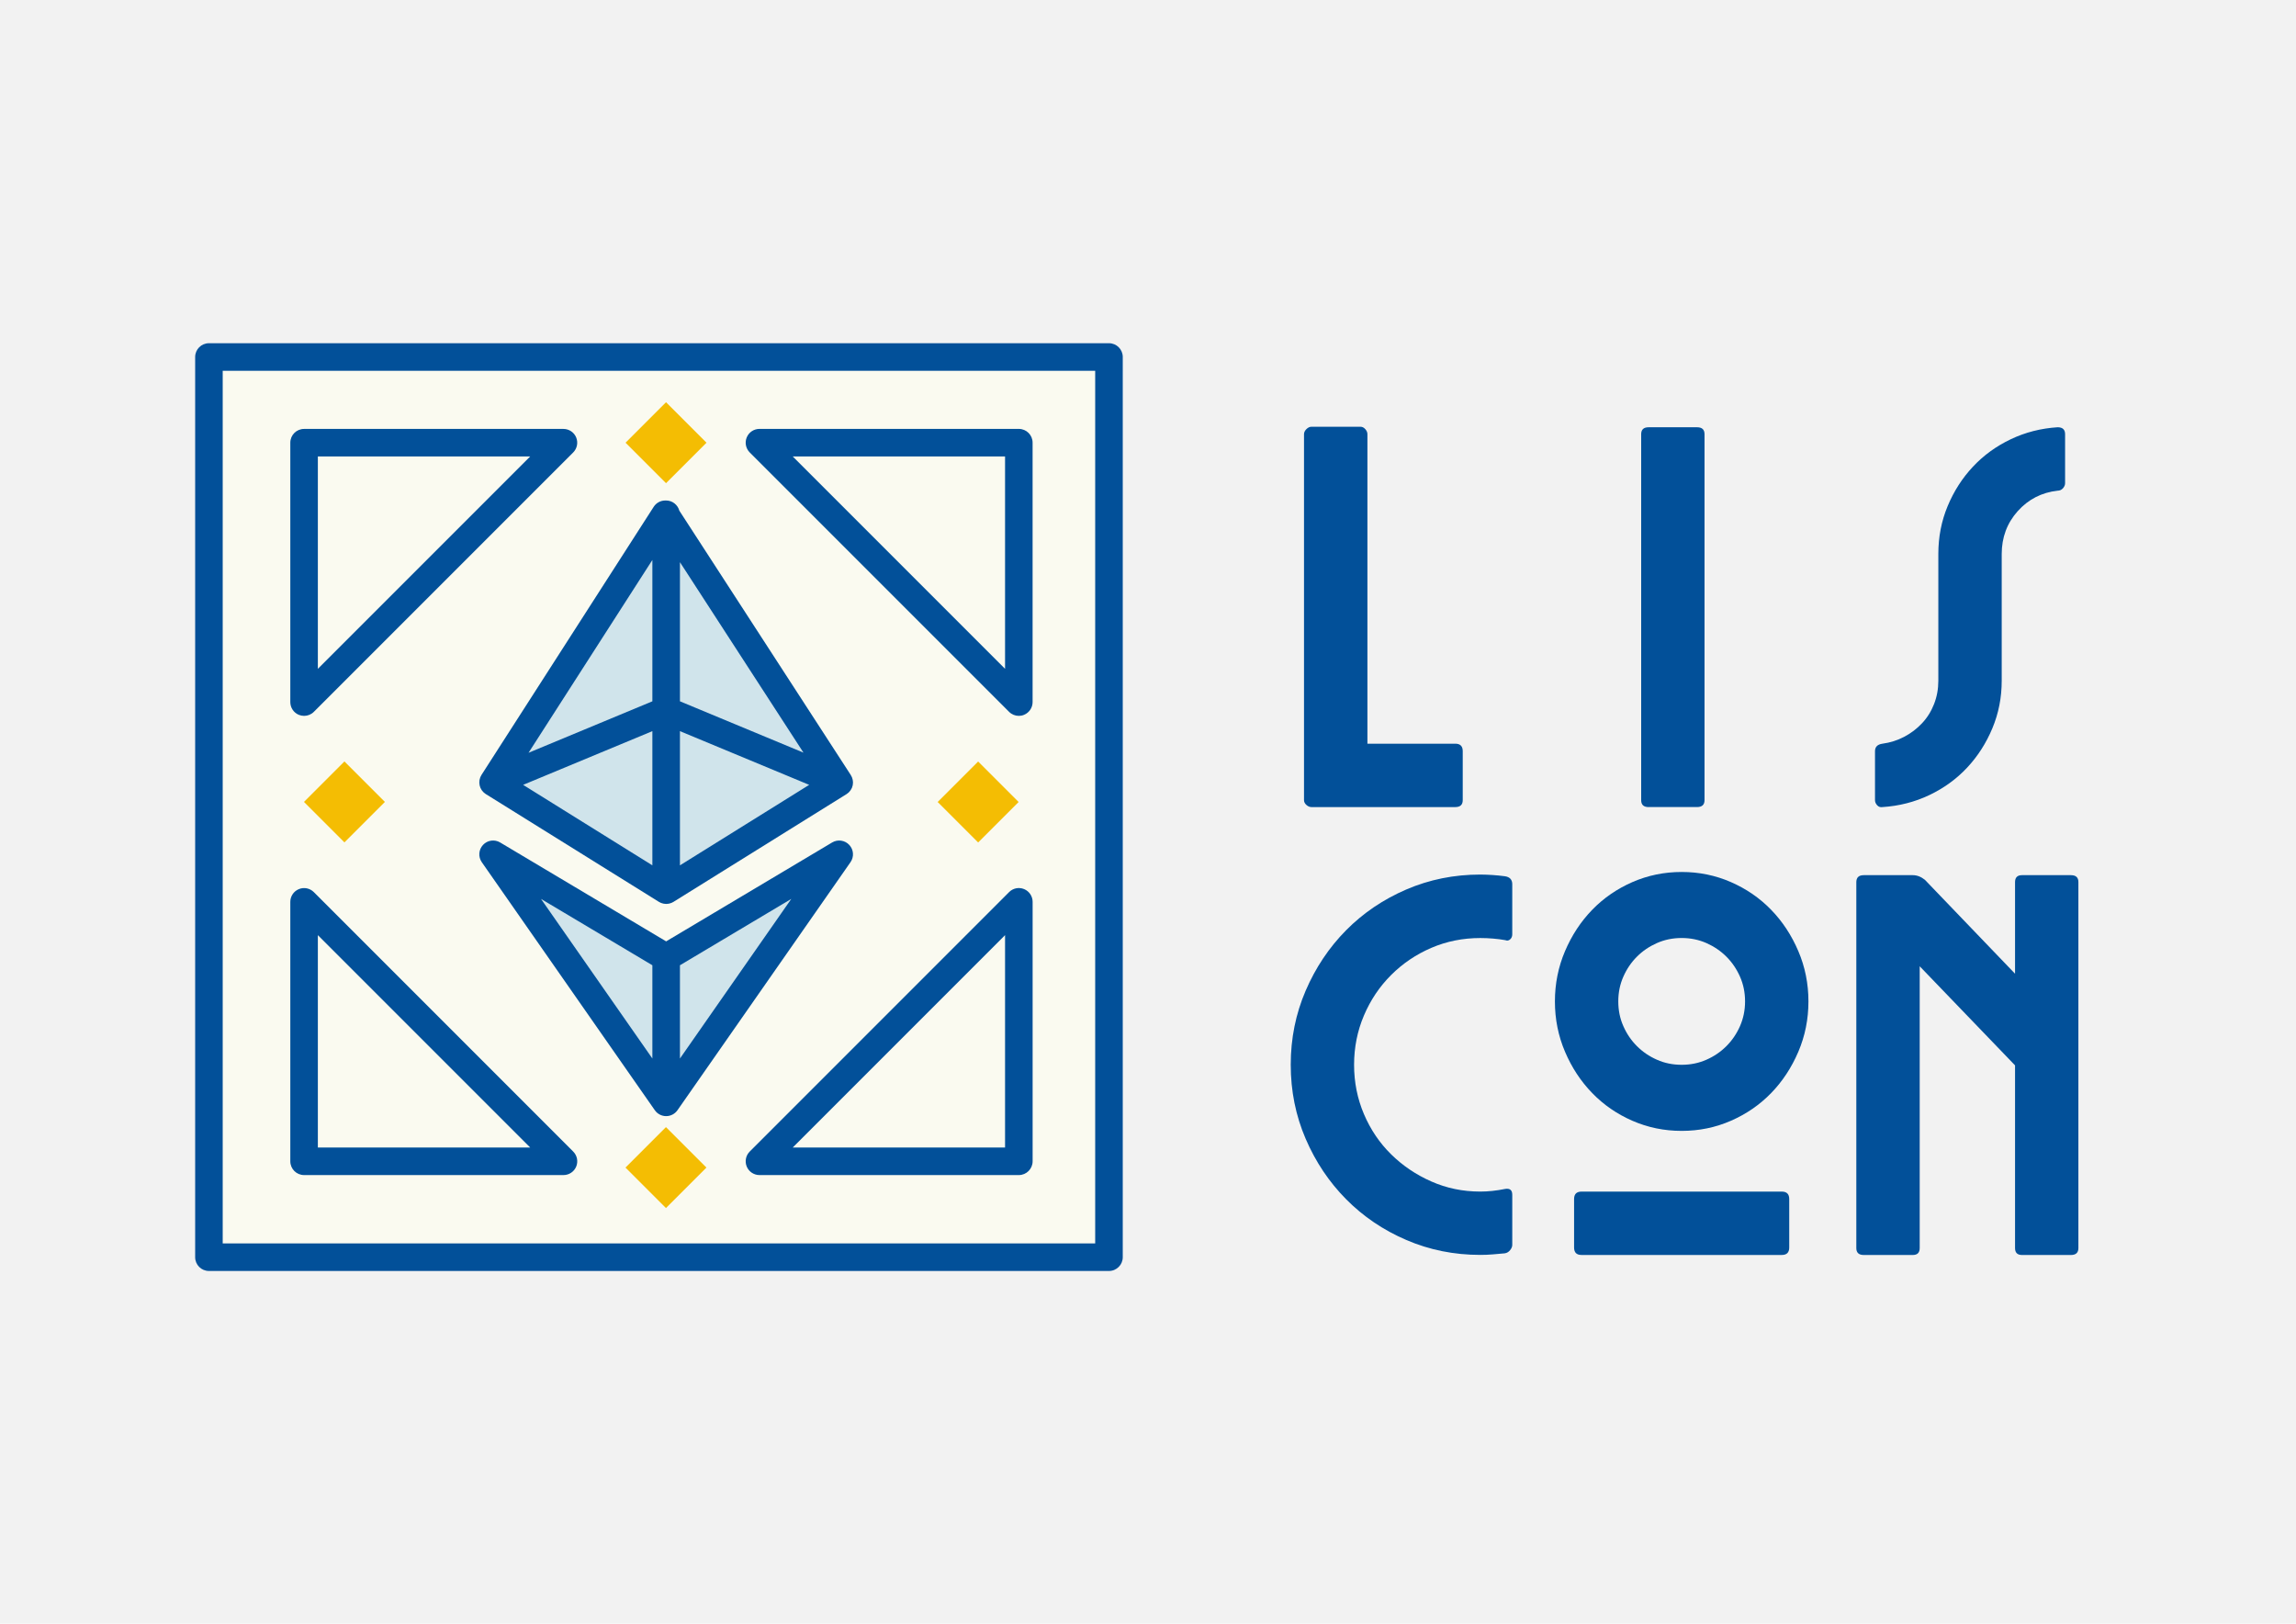 <svg
   version="1.1"
   viewBox="0 0 841.89 595.28"
   style="enable-background:new 0 0 841.89 595.28;"
   xmlns="http://www.w3.org/2000/svg">
   <defs id="defs69" />
<style type="text/css" id="style2">
	.st0{fill:#025099;}
	.st1{fill:#FAFAF0;}
	.st2{fill:#D0E4EB;}
	.st3{fill:#F4BD03;}
</style>
<rect
   style="opacity:1;fill:#f2f2f2;stroke-width:2;stroke-linecap:round;stroke-linejoin:round"
   id="rect1010"
   width="841.89"
   height="595.28"
   x="0" y="0" />
   <g id="g64">
	<g id="g16">
		<path
   class="st0"
   d="M480.89,156.45h17.97c0.65,0,1.24,0.29,1.76,0.88c0.52,0.58,0.78,1.2,0.78,1.86v113.46h32.22    c1.82,0,2.73,0.91,2.73,2.73v17.97c0,1.69-0.91,2.54-2.73,2.54h-52.73c-0.65,0-1.27-0.26-1.86-0.78c-0.58-0.52-0.88-1.1-0.88-1.76    V159.18c0-0.65,0.29-1.27,0.88-1.86C479.63,156.74,480.24,156.45,480.89,156.45z"
   id="path4" />
		<path
   class="st0"
   d="M604.51,295.89c-1.83,0-2.73-0.85-2.73-2.54V159.18c0-1.69,0.91-2.54,2.73-2.54h17.77    c1.82,0,2.73,0.85,2.73,2.54v134.16c0,1.69-0.91,2.54-2.73,2.54H604.51z"
   id="path6" />
		<path
   class="st0"
   d="M690.25,295.89c-0.78,0.13-1.43-0.1-1.95-0.68c-0.52-0.58-0.78-1.2-0.78-1.86v-17.97    c0-1.56,0.91-2.47,2.73-2.73c2.86-0.39,5.53-1.24,8-2.54c2.47-1.3,4.65-2.96,6.54-4.98c1.89-2.02,3.35-4.36,4.39-7.03    c1.04-2.67,1.56-5.5,1.56-8.5v-46.48c0-6.25,1.14-12.11,3.42-17.58c2.28-5.47,5.37-10.28,9.28-14.45    c3.9-4.17,8.53-7.52,13.87-10.06c5.33-2.54,11.06-4,17.18-4.39c1.82,0,2.73,0.85,2.73,2.54v17.97c0,0.65-0.26,1.27-0.78,1.86    c-0.52,0.58-1.17,0.88-1.95,0.88c-5.86,0.65-10.74,3.16-14.65,7.52c-3.9,4.36-5.86,9.6-5.86,15.72v46.48    c0,6.12-1.14,11.91-3.42,17.38c-2.28,5.47-5.37,10.28-9.27,14.45c-3.91,4.17-8.53,7.52-13.87,10.06    C702.09,294.03,696.36,295.5,690.25,295.89z"
   id="path8" />
		<path
   class="st0"
   d="M551.78,321.24c1.82,0.26,2.73,1.24,2.73,2.93v18.36c0,0.78-0.26,1.4-0.78,1.86    c-0.52,0.46-1.11,0.56-1.76,0.29c-1.44-0.26-2.93-0.45-4.49-0.58c-1.56-0.13-3.12-0.2-4.69-0.2c-6.38,0-12.37,1.2-17.97,3.61    c-5.6,2.41-10.51,5.73-14.74,9.96c-4.23,4.23-7.56,9.18-9.96,14.84c-2.41,5.66-3.61,11.69-3.61,18.06c0,6.38,1.2,12.4,3.61,18.07    c2.41,5.66,5.73,10.58,9.96,14.74c4.23,4.17,9.14,7.49,14.74,9.96c5.6,2.48,11.59,3.71,17.97,3.71c2.86,0,5.92-0.32,9.18-0.98    c1.69-0.26,2.54,0.46,2.54,2.15v18.35c0,0.66-0.26,1.3-0.78,1.95c-0.52,0.65-1.17,1.05-1.95,1.17c-1.43,0.13-2.9,0.26-4.39,0.39    c-1.5,0.13-3.03,0.19-4.59,0.19c-9.64,0-18.68-1.82-27.14-5.47c-8.47-3.64-15.82-8.62-22.07-14.94    c-6.25-6.31-11.2-13.7-14.84-22.16c-3.64-8.46-5.47-17.51-5.47-27.15c0-9.63,1.83-18.68,5.47-27.14    c3.64-8.46,8.59-15.85,14.84-22.17c6.25-6.31,13.6-11.29,22.07-14.94c8.46-3.64,17.5-5.47,27.14-5.47    C545.8,320.65,548.79,320.85,551.78,321.24z"
   id="path10" />
		<path
   class="st0"
   d="M616.63,319.68c6.38,0,12.4,1.24,18.06,3.71c5.67,2.48,10.58,5.86,14.75,10.16    c4.17,4.29,7.48,9.34,9.96,15.14c2.47,5.79,3.71,11.94,3.71,18.45c0,6.51-1.24,12.66-3.71,18.46c-2.48,5.79-5.79,10.84-9.96,15.13    c-4.17,4.3-9.08,7.68-14.75,10.16c-5.67,2.48-11.69,3.71-18.06,3.71c-6.38,0-12.4-1.23-18.07-3.71    c-5.66-2.47-10.58-5.86-14.74-10.16c-4.17-4.29-7.49-9.34-9.96-15.13c-2.47-5.79-3.71-11.94-3.71-18.46    c0-6.51,1.24-12.66,3.71-18.45c2.47-5.79,5.79-10.84,9.96-15.14c4.17-4.3,9.08-7.68,14.74-10.16    C604.23,320.92,610.25,319.68,616.63,319.68z M653.34,460.09h-73.43c-1.83,0-2.73-0.91-2.73-2.73v-17.77    c0-1.82,0.91-2.73,2.73-2.73h73.43c1.82,0,2.73,0.91,2.73,2.73v17.77C656.07,459.18,655.16,460.09,653.34,460.09z M616.63,390.37    c3.25,0,6.28-0.62,9.08-1.86c2.8-1.23,5.24-2.9,7.32-4.98c2.08-2.08,3.74-4.52,4.98-7.32c1.23-2.8,1.86-5.82,1.86-9.08    c0-3.25-0.62-6.28-1.86-9.08c-1.24-2.8-2.9-5.24-4.98-7.32c-2.09-2.08-4.53-3.74-7.32-4.98c-2.8-1.23-5.83-1.86-9.08-1.86    c-3.26,0-6.28,0.62-9.08,1.86c-2.8,1.24-5.25,2.9-7.32,4.98c-2.09,2.08-3.75,4.53-4.98,7.32c-1.24,2.8-1.86,5.83-1.86,9.08    c0,3.26,0.61,6.28,1.86,9.08c1.23,2.8,2.89,5.24,4.98,7.32c2.08,2.08,4.52,3.75,7.32,4.98    C610.35,389.76,613.37,390.37,616.63,390.37z"
   id="path12" />
		<path
   class="st0"
   d="M683.41,320.85h17.97c1.56,0,3.05,0.58,4.49,1.76l33,34.37v-33.59c0-1.69,0.85-2.54,2.54-2.54h17.96    c1.83,0,2.73,0.85,2.73,2.54v134.17c0,1.69-0.91,2.54-2.73,2.54h-17.96c-1.69,0-2.54-0.84-2.54-2.54v-66.98l-34.96-36.33v103.31    c0,1.69-0.85,2.54-2.54,2.54h-17.97c-1.83,0-2.73-0.84-2.73-2.54V323.39C680.68,321.7,681.58,320.85,683.41,320.85z"
   id="path14" />
	</g>
	<g
   id="g62">
		<rect
   x="76.61"
   y="130.88"
   class="st1"
   width="330.03"
   height="330.03"
   id="rect18" />
		<rect
   x="76.61"
   y="130.88"
   class="st1"
   width="330.03"
   height="330.03"
   id="rect20" />
		<path
   class="st0"
   d="M406.63,465.96H76.61c-2.79,0-5.05-2.26-5.05-5.05V130.88c0-2.79,2.26-5.05,5.05-5.05h330.03    c2.79,0,5.05,2.26,5.05,5.05V460.9C411.69,463.69,409.43,465.96,406.63,465.96z M81.66,455.85h319.92V135.93H81.66V455.85z"
   id="path22" />
		<g
   id="g34">
			<polygon
   class="st2"
   points="180.81,286.84 243.96,188.55 307.72,286.84 244.27,326.35    "
   id="polygon24" />
			<line
   class="st2"
   x1="244.27"
   y1="326.35"
   x2="244.27"
   y2="188.55"
   id="line26" />
			<polyline
   class="st2"
   points="180.81,286.84 244.27,260.48 307.72,286.84    "
   id="polyline28" />
			<polygon
   class="st2"
   points="180.81,313.21 244.27,351.01 307.72,313.21 244.27,404.14    "
   id="polygon30" />
			<line
   class="st2"
   x1="244.27"
   y1="402.92"
   x2="244.27"
   y2="351.01"
   id="line32" />
		</g>
		<g
   id="g40">
			<path
   class="st0"
   d="M312.72,286.34c-0.01-0.15-0.02-0.29-0.05-0.44c-0.04-0.19-0.1-0.37-0.16-0.55     c-0.04-0.13-0.07-0.26-0.12-0.39c-0.09-0.22-0.21-0.43-0.33-0.63c-0.04-0.07-0.07-0.15-0.12-0.23l-0.02-0.03     c0-0.01-0.01-0.01-0.01-0.02l-62.81-96.83c-0.59-2.14-2.53-3.73-4.85-3.73c-0.04,0-0.08,0.01-0.12,0.01     c-0.06,0-0.12-0.01-0.19-0.01c0,0-0.01,0-0.01,0c-1.72,0-3.31,0.88-4.24,2.32l-63.15,98.3c-0.07,0.1-0.1,0.21-0.16,0.32     c-0.1,0.18-0.2,0.35-0.27,0.53c-0.05,0.13-0.08,0.27-0.12,0.41c-0.06,0.18-0.12,0.36-0.15,0.54c-0.03,0.14-0.03,0.28-0.04,0.42     c-0.02,0.19-0.05,0.38-0.04,0.57c0,0.15,0.03,0.29,0.04,0.44c0.02,0.18,0.03,0.36,0.07,0.54c0.01,0.03,0,0.05,0.01,0.08     c0.04,0.16,0.1,0.3,0.15,0.46c0.04,0.12,0.06,0.25,0.11,0.37c0.01,0.02,0.02,0.03,0.03,0.05c0.08,0.18,0.18,0.35,0.28,0.52     c0.07,0.12,0.13,0.25,0.21,0.36c0.09,0.14,0.21,0.26,0.32,0.38c0.11,0.13,0.21,0.26,0.33,0.38c0.11,0.1,0.23,0.19,0.35,0.28     c0.14,0.11,0.28,0.23,0.43,0.33c0.02,0.01,0.04,0.03,0.06,0.04l63.45,39.5c0.21,0.13,0.43,0.25,0.66,0.34     c0.07,0.03,0.14,0.05,0.21,0.08c0.21,0.08,0.43,0.15,0.65,0.2c0.09,0.02,0.18,0.04,0.27,0.06c0.3,0.05,0.59,0.09,0.89,0.09     s0.6-0.04,0.89-0.09c0.09-0.02,0.18-0.04,0.27-0.06c0.22-0.05,0.43-0.12,0.65-0.2c0.07-0.03,0.14-0.05,0.21-0.08     c0.22-0.1,0.45-0.21,0.66-0.34l63.45-39.5c0.01-0.01,0.02-0.02,0.04-0.03c0.25-0.16,0.49-0.35,0.72-0.55     c0.05-0.04,0.09-0.09,0.13-0.14c0.17-0.17,0.33-0.35,0.47-0.55c0.05-0.07,0.1-0.14,0.15-0.21c0.13-0.19,0.25-0.4,0.35-0.62     c0.03-0.06,0.07-0.12,0.1-0.19c0.01-0.02,0.02-0.04,0.03-0.07c0.06-0.13,0.08-0.27,0.12-0.41c0.05-0.15,0.11-0.28,0.14-0.43     c0.01-0.02,0-0.05,0.01-0.07c0.04-0.18,0.05-0.36,0.06-0.53c0.02-0.15,0.04-0.31,0.04-0.46     C312.77,286.7,312.74,286.52,312.72,286.34z M239.21,257.11l-45.41,18.87l45.41-70.69V257.11z M239.21,268.05v49.2l-47.39-29.51     L239.21,268.05z M249.32,268.05l47.39,19.69l-47.39,29.51V268.05z M249.32,257.11V206.1l45.29,69.83L249.32,257.11z"
   id="path36" />
			<path
   class="st0"
   d="M305.13,308.86l-60.87,36.26l-60.87-36.26c-2.04-1.22-4.67-0.85-6.28,0.9c-1.62,1.74-1.81,4.38-0.45,6.33     l63.45,90.94c0.95,1.35,2.49,2.16,4.15,2.16s3.2-0.81,4.15-2.16l63.45-90.94c1.36-1.95,1.18-4.59-0.45-6.33     C309.79,308.02,307.18,307.64,305.13,308.86z M239.21,353.88v34.19l-40.83-58.51L239.21,353.88z M249.32,388.07v-34.19     l40.83-24.33L249.32,388.07z"
   id="path38" />
		</g>
		
			<rect
   x="233.77"
   y="417.58"
   transform="matrix(0.707 -0.707 0.707 0.707 -231.152 298.102)"
   class="st3"
   width="20.99"
   height="20.99"
   id="rect42" />
		
			<rect
   x="233.77"
   y="151.8"
   transform="matrix(0.707 -0.707 0.707 0.707 -43.219 220.258)"
   class="st3"
   width="20.99"
   height="20.99"
   id="rect44" />
		
			<rect
   x="115.85"
   y="283.52"
   transform="matrix(0.707 -0.707 0.707 0.707 -170.899 175.456)"
   class="st3"
   width="20.99"
   height="20.99"
   id="rect46" />
		
			<rect
   x="348.24"
   y="283.52"
   transform="matrix(0.707 -0.707 0.707 0.707 -102.833 339.78)"
   class="st3"
   width="20.99"
   height="20.99"
   id="rect48" />
		<g
   id="g54">
			<path
   class="st0"
   d="M111.5,262.45c-0.65,0-1.31-0.13-1.93-0.38c-1.89-0.78-3.12-2.63-3.12-4.67v-95.1     c0-2.79,2.26-5.05,5.05-5.05h95.1c2.04,0,3.89,1.23,4.67,3.12c0.78,1.89,0.35,4.06-1.1,5.51l-95.1,95.1     C114.11,261.94,112.82,262.45,111.5,262.45z M116.55,167.35v77.85l77.85-77.85H116.55z"
   id="path50" />
			<path
   class="st0"
   d="M373.58,262.45c-1.32,0-2.61-0.51-3.57-1.48l-95.1-95.1c-1.45-1.45-1.88-3.62-1.1-5.51     c0.78-1.89,2.63-3.12,4.67-3.12h95.1c2.79,0,5.05,2.26,5.05,5.05v95.1c0,2.04-1.23,3.89-3.12,4.67     C374.89,262.33,374.23,262.45,373.58,262.45z M290.68,167.35l77.85,77.85v-77.85H290.68z"
   id="path52" />
		</g>
		<g
   id="g60">
			<path
   class="st0"
   d="M373.58,430.8h-95.1c-2.04,0-3.89-1.23-4.67-3.12s-0.35-4.06,1.1-5.51l95.1-95.11     c1.44-1.45,3.61-1.89,5.51-1.1c1.89,0.78,3.12,2.63,3.12,4.67v95.11C378.63,428.54,376.37,430.8,373.58,430.8z M290.68,420.69     h77.85v-77.85L290.68,420.69z"
   id="path56" />
			<path
   class="st0"
   d="M206.6,430.8h-95.1c-2.79,0-5.05-2.26-5.05-5.05v-95.11c0-2.04,1.23-3.89,3.12-4.67     c1.89-0.79,4.06-0.35,5.51,1.1l95.1,95.11c1.45,1.45,1.88,3.62,1.1,5.51S208.65,430.8,206.6,430.8z M116.55,420.69h77.85     l-77.85-77.85V420.69z"
   id="path58" />
		</g>
	</g>
</g>
</svg>
